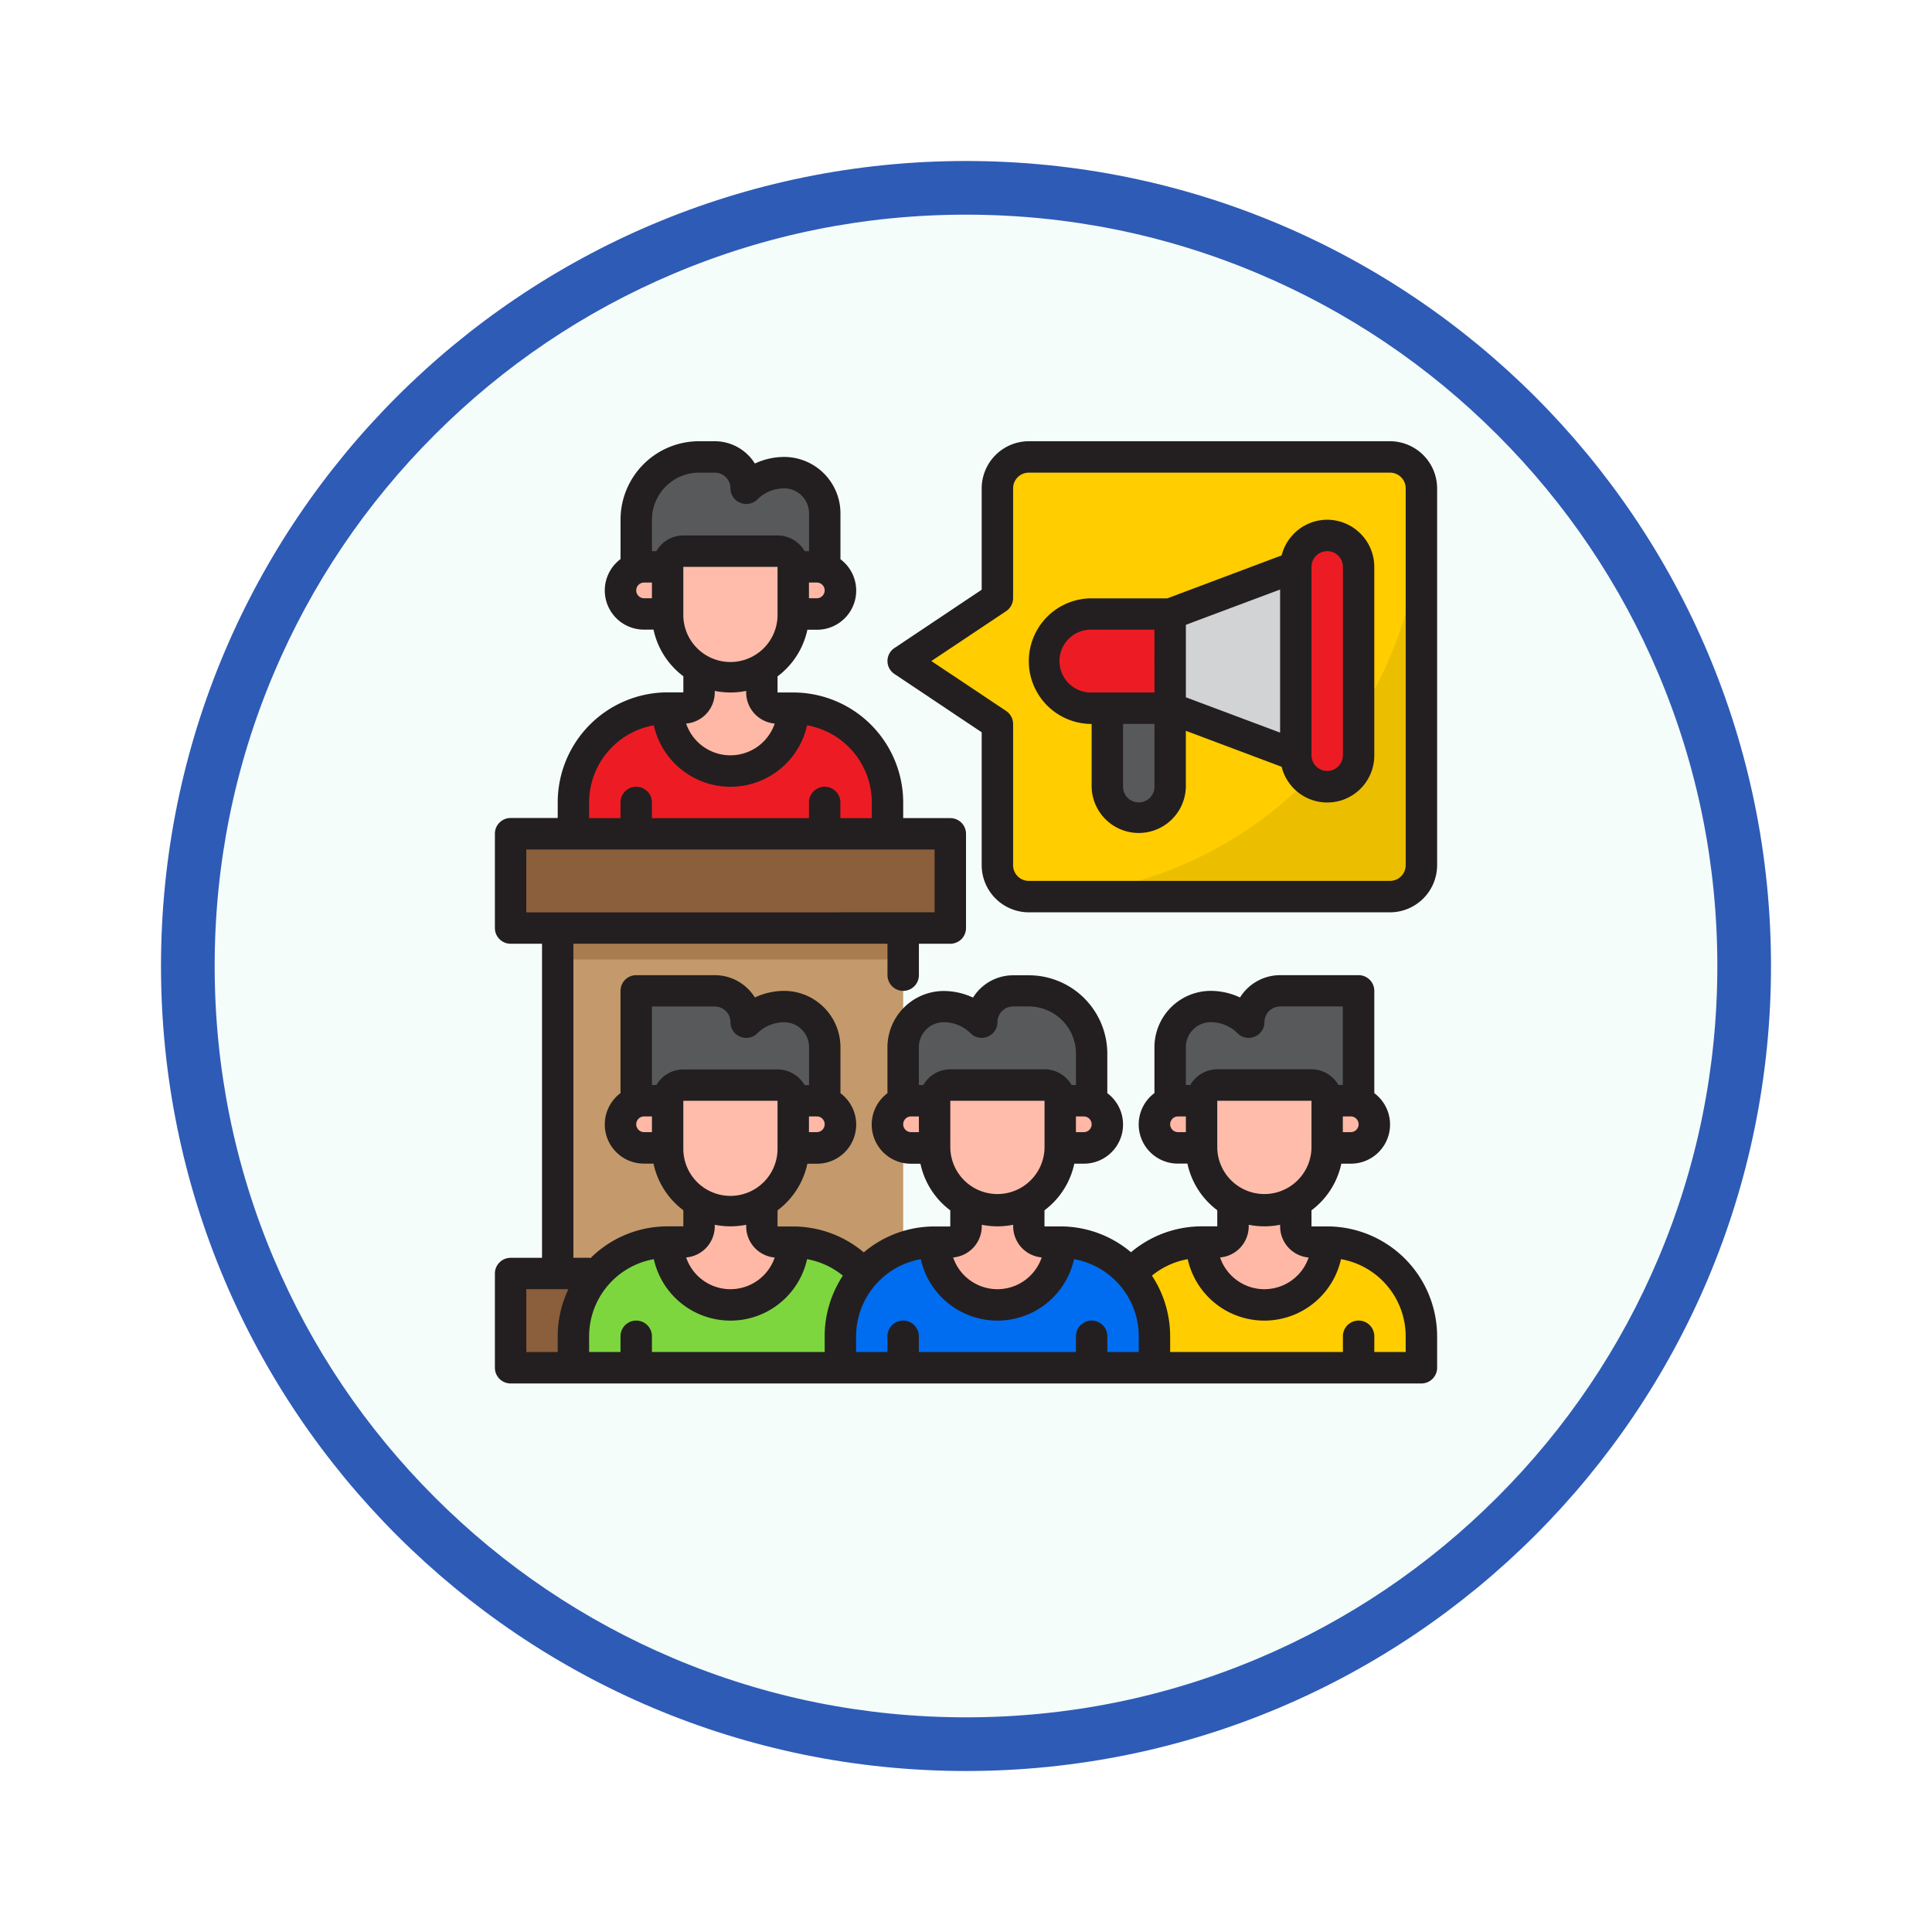 <svg xmlns="http://www.w3.org/2000/svg" xmlns:xlink="http://www.w3.org/1999/xlink" width="108" height="108" viewBox="0 0 108 108">
  <defs>
    <filter id="Trazado_982547" x="0" y="0" width="108" height="108" filterUnits="userSpaceOnUse">
      <feOffset dy="3" input="SourceAlpha"/>
      <feGaussianBlur stdDeviation="3" result="blur"/>
      <feFlood flood-opacity="0.161"/>
      <feComposite operator="in" in2="blur"/>
      <feComposite in="SourceGraphic"/>
    </filter>
  </defs>
  <g id="Grupo_1162438" data-name="Grupo 1162438" transform="translate(-197 -2376)">
    <g id="Grupo_1162146" data-name="Grupo 1162146" transform="translate(206 2382)">
      <g id="Grupo_1159095" data-name="Grupo 1159095" transform="translate(0)">
        <g id="Grupo_1154033" data-name="Grupo 1154033">
          <g id="Grupo_1153177" data-name="Grupo 1153177">
            <g id="Grupo_1149598" data-name="Grupo 1149598">
              <g id="Grupo_1148770" data-name="Grupo 1148770">
                <g id="Grupo_1146954" data-name="Grupo 1146954">
                  <g transform="matrix(1, 0, 0, 1, -9, -6)" filter="url(#Trazado_982547)">
                    <g id="Trazado_982547-2" data-name="Trazado 982547" transform="translate(9 6)" fill="#f5fdfa">
                      <path d="M 45 88.5 C 39.127 88.5 33.43 87.35 28.068 85.082 C 22.889 82.891 18.236 79.755 14.241 75.759 C 10.245 71.764 7.109 67.111 4.918 61.932 C 2.65 56.57 1.5 50.873 1.5 45 C 1.5 39.127 2.65 33.43 4.918 28.068 C 7.109 22.889 10.245 18.236 14.241 14.241 C 18.236 10.245 22.889 7.109 28.068 4.918 C 33.43 2.65 39.127 1.5 45 1.5 C 50.873 1.5 56.57 2.65 61.932 4.918 C 67.111 7.109 71.764 10.245 75.759 14.241 C 79.755 18.236 82.891 22.889 85.082 28.068 C 87.35 33.43 88.5 39.127 88.5 45 C 88.5 50.873 87.35 56.57 85.082 61.932 C 82.891 67.111 79.755 71.764 75.759 75.759 C 71.764 79.755 67.111 82.891 61.932 85.082 C 56.57 87.35 50.873 88.5 45 88.5 Z" stroke="none"/>
                      <path d="M 45 3 C 39.329 3 33.829 4.11 28.653 6.299 C 23.652 8.415 19.16 11.443 15.302 15.302 C 11.443 19.16 8.415 23.652 6.299 28.653 C 4.11 33.829 3 39.329 3 45 C 3 50.671 4.11 56.171 6.299 61.347 C 8.415 66.348 11.443 70.84 15.302 74.698 C 19.16 78.557 23.652 81.585 28.653 83.701 C 33.829 85.89 39.329 87 45 87 C 50.671 87 56.171 85.89 61.347 83.701 C 66.348 81.585 70.84 78.557 74.698 74.698 C 78.557 70.84 81.585 66.348 83.701 61.347 C 85.89 56.171 87 50.671 87 45 C 87 39.329 85.89 33.829 83.701 28.653 C 81.585 23.652 78.557 19.16 74.698 15.302 C 70.84 11.443 66.348 8.415 61.347 6.299 C 56.171 4.11 50.671 3 45 3 M 45 0 C 69.853 0 90 20.147 90 45 C 90 69.853 69.853 90 45 90 C 20.147 90 7.62939453125e-06 69.853 7.62939453125e-06 45 C 7.62939453125e-06 20.147 20.147 0 45 0 Z" stroke="none" fill="#2e5bb6"/>
                    </g>
                  </g>
                </g>
              </g>
            </g>
          </g>
        </g>
      </g>
    </g>
    <g id="Layer_6" data-name="Layer 6" transform="translate(222.665 2398.665)">
      <path id="Trazado_996403" data-name="Trazado 996403" d="M6,33H25.313V52.313H6Z" transform="translate(-0.489 -3.787)" fill="#c49a6c"/>
      <path id="Trazado_996404" data-name="Trazado 996404" d="M11,43.145V37h4.389a1.756,1.756,0,0,1,1.756,1.756,2.993,2.993,0,0,1,2.116-.878,2.271,2.271,0,0,1,2.273,2.272v3Z" transform="translate(-1.099 -4.275)" fill="#58595b"/>
      <path id="Trazado_996405" data-name="Trazado 996405" d="M55.534,43.145V37H51.145a1.756,1.756,0,0,0-1.756,1.756,2.993,2.993,0,0,0-2.116-.878A2.271,2.271,0,0,0,45,40.15v3Z" transform="translate(-5.253 -4.275)" fill="#58595b"/>
      <path id="Trazado_996406" data-name="Trazado 996406" d="M38.534,43.145V40.511A3.511,3.511,0,0,0,35.023,37h-.878a1.756,1.756,0,0,0-1.756,1.756,2.993,2.993,0,0,0-2.116-.878A2.271,2.271,0,0,0,28,40.15v3Z" transform="translate(-3.176 -4.275)" fill="#58595b"/>
      <path id="Trazado_996407" data-name="Trazado 996407" d="M11,9.145V6.511A3.511,3.511,0,0,1,14.511,3h.878a1.756,1.756,0,0,1,1.756,1.756,2.993,2.993,0,0,1,2.116-.878A2.271,2.271,0,0,1,21.534,6.15v3Z" transform="translate(-1.099 -0.122)" fill="#58595b"/>
      <path id="Trazado_996408" data-name="Trazado 996408" d="M56.969,4.756V25.824a1.761,1.761,0,0,1-1.756,1.756H35.023a1.761,1.761,0,0,1-1.756-1.756v-7.9L28,14.412,33.267,10.9V4.756A1.761,1.761,0,0,1,35.023,3H55.213A1.761,1.761,0,0,1,56.969,4.756Z" transform="translate(-3.176 -0.122)" fill="#ffcd00"/>
      <path id="Trazado_996409" data-name="Trazado 996409" d="M36,27.946H56.191a1.761,1.761,0,0,0,1.756-1.756V6A22.01,22.01,0,0,1,36,27.946Z" transform="translate(-4.153 -0.489)" fill="#ebbf00"/>
      <path id="Trazado_996410" data-name="Trazado 996410" d="M39.634,13a2.634,2.634,0,0,0,0,5.267h4.389V13Z" transform="translate(-4.275 -1.344)" fill="#ed1c24"/>
      <path id="Trazado_996411" data-name="Trazado 996411" d="M45,12.634V17.9l7.023,2.634V10Z" transform="translate(-5.253 -0.977)" fill="#d1d3d4"/>
      <path id="Trazado_996412" data-name="Trazado 996412" d="M41,23.389a1.756,1.756,0,1,0,3.511,0V19H41Z" transform="translate(-4.764 -2.077)" fill="#58595b"/>
      <path id="Trazado_996413" data-name="Trazado 996413" d="M54.756,8A1.756,1.756,0,0,0,53,9.756V20.29a1.756,1.756,0,0,0,3.511,0V9.756A1.756,1.756,0,0,0,54.756,8Z" transform="translate(-6.23 -0.733)" fill="#ed1c24"/>
      <path id="Trazado_996414" data-name="Trazado 996414" d="M3,27H27.58v5.267H3Z" transform="translate(-0.122 -3.054)" fill="#8b5e3c"/>
      <path id="Trazado_996415" data-name="Trazado 996415" d="M3,55H27.58v5.267H3Z" transform="translate(-0.122 -6.474)" fill="#8b5e3c"/>
      <g id="Grupo_1162437" data-name="Grupo 1162437" transform="translate(9.023 9.023)">
        <path id="Trazado_996416" data-name="Trazado 996416" d="M10,11.317a1.317,1.317,0,0,0,1.317,1.317h1.317V10H11.317A1.317,1.317,0,0,0,10,11.317Z" transform="translate(-10 -10)" fill="#ffb8a5"/>
        <path id="Trazado_996417" data-name="Trazado 996417" d="M22.317,12.634a1.317,1.317,0,0,0,0-2.634H21v2.634Z" transform="translate(-11.344 -10)" fill="#ffb8a5"/>
        <path id="Trazado_996418" data-name="Trazado 996418" d="M44,45.317a1.317,1.317,0,0,0,1.317,1.317h1.317V44H45.317A1.317,1.317,0,0,0,44,45.317Z" transform="translate(-14.153 -14.153)" fill="#ffb8a5"/>
        <path id="Trazado_996419" data-name="Trazado 996419" d="M56.317,46.634a1.317,1.317,0,0,0,0-2.634H55v2.634Z" transform="translate(-15.497 -14.153)" fill="#ffb8a5"/>
        <path id="Trazado_996420" data-name="Trazado 996420" d="M28.317,44a1.317,1.317,0,0,0,0,2.634h1.317V44Z" transform="translate(-12.077 -14.153)" fill="#ffb8a5"/>
        <path id="Trazado_996421" data-name="Trazado 996421" d="M39.317,46.634a1.317,1.317,0,0,0,0-2.634H38v2.634Z" transform="translate(-13.42 -14.153)" fill="#ffb8a5"/>
      </g>
      <path id="Trazado_996422" data-name="Trazado 996422" d="M19.145,9H13.878A.878.878,0,0,0,13,9.878v2.634a3.511,3.511,0,1,0,7.023,0V9.878A.878.878,0,0,0,19.145,9Z" transform="translate(-1.344 -0.855)" fill="#ffbcab"/>
      <path id="Trazado_996423" data-name="Trazado 996423" d="M53.145,43H47.878a.878.878,0,0,0-.878.878v2.634a3.511,3.511,0,0,0,7.023,0V43.878A.878.878,0,0,0,53.145,43Z" transform="translate(-5.497 -5.008)" fill="#ffbcab"/>
      <path id="Trazado_996424" data-name="Trazado 996424" d="M36.145,43H30.878a.878.878,0,0,0-.878.878v2.634a3.511,3.511,0,0,0,7.023,0V43.878A.878.878,0,0,0,36.145,43Z" transform="translate(-3.42 -5.008)" fill="#ffbcab"/>
      <path id="Trazado_996425" data-name="Trazado 996425" d="M19.145,43H13.878a.878.878,0,0,0-.878.878v2.634a3.511,3.511,0,0,0,7.023,0V43.878A.878.878,0,0,0,19.145,43Z" transform="translate(-1.344 -5.008)" fill="#ffbcab"/>
      <path id="Trazado_996426" data-name="Trazado 996426" d="M10,45.317a1.317,1.317,0,0,0,1.317,1.317h1.317V44H11.317A1.317,1.317,0,0,0,10,45.317Z" transform="translate(-0.977 -5.13)" fill="#ffb8a5"/>
      <path id="Trazado_996427" data-name="Trazado 996427" d="M22.317,46.634a1.317,1.317,0,0,0,0-2.634H21v2.634Z" transform="translate(-2.321 -5.13)" fill="#ffb8a5"/>
      <path id="Trazado_996428" data-name="Trazado 996428" d="M19.29,19a3.511,3.511,0,0,1-7.023,0A5.267,5.267,0,0,0,7,24.267v1.756H24.557V24.267A5.267,5.267,0,0,0,19.29,19Z" transform="translate(-0.611 -2.077)" fill="#ed1c24"/>
      <path id="Trazado_996429" data-name="Trazado 996429" d="M16.511,22.2a3.511,3.511,0,0,0,3.511-3.511h-.878a.878.878,0,0,1-.878-.878V16.46a3.489,3.489,0,0,1-3.511,0v1.352a.878.878,0,0,1-.878.878H13A3.511,3.511,0,0,0,16.511,22.2Z" transform="translate(-1.344 -1.766)" fill="#ffb8a5"/>
      <path id="Trazado_996430" data-name="Trazado 996430" d="M33.511,56.2a3.511,3.511,0,0,0,3.511-3.511h-.878a.878.878,0,0,1-.878-.878V50.46a3.489,3.489,0,0,1-3.511,0v1.352a.878.878,0,0,1-.878.878H30A3.511,3.511,0,0,0,33.511,56.2Z" transform="translate(-3.42 -5.919)" fill="#ffb8a5"/>
      <path id="Trazado_996431" data-name="Trazado 996431" d="M53.29,53a3.511,3.511,0,0,1-7.023,0A5.267,5.267,0,0,0,41,58.267v1.756H58.557V58.267A5.267,5.267,0,0,0,53.29,53Z" transform="translate(-4.764 -6.23)" fill="#ffcd00"/>
      <path id="Trazado_996432" data-name="Trazado 996432" d="M50.511,56.2a3.511,3.511,0,0,0,3.511-3.511h-.878a.878.878,0,0,1-.878-.878V50.46a3.489,3.489,0,0,1-3.511,0v1.352a.878.878,0,0,1-.878.878H47A3.511,3.511,0,0,0,50.511,56.2Z" transform="translate(-5.497 -5.919)" fill="#ffb8a5"/>
      <path id="Trazado_996433" data-name="Trazado 996433" d="M19.29,53a3.511,3.511,0,0,1-7.023,0A5.267,5.267,0,0,0,7,58.267v1.756H24.557V58.267A5.267,5.267,0,0,0,19.29,53Z" transform="translate(-0.611 -6.23)" fill="#7ed63e"/>
      <path id="Trazado_996434" data-name="Trazado 996434" d="M16.511,56.2a3.511,3.511,0,0,0,3.511-3.511h-.878a.878.878,0,0,1-.878-.878V50.46a3.489,3.489,0,0,1-3.511,0v1.352a.878.878,0,0,1-.878.878H13A3.511,3.511,0,0,0,16.511,56.2Z" transform="translate(-1.344 -5.919)" fill="#ffb8a5"/>
      <path id="Trazado_996435" data-name="Trazado 996435" d="M36.29,53a3.511,3.511,0,0,1-7.023,0A5.267,5.267,0,0,0,24,58.267v1.756H41.557V58.267A5.267,5.267,0,0,0,36.29,53Z" transform="translate(-2.687 -6.23)" fill="#006df0"/>
      <path id="Trazado_996436" data-name="Trazado 996436" d="M6,33H25.313v1.756H6Z" transform="translate(-0.489 -3.787)" fill="#a97c50"/>
      <path id="Trazado_996437" data-name="Trazado 996437" d="M55.091,2H34.9a2.641,2.641,0,0,0-2.634,2.634V10.3l-4.872,3.257a.869.869,0,0,0,0,1.457l4.872,3.257V25.7A2.641,2.641,0,0,0,34.9,28.335H55.091A2.641,2.641,0,0,0,57.725,25.7V4.634A2.641,2.641,0,0,0,55.091,2Zm.878,23.7a.878.878,0,0,1-.878.878H34.9a.878.878,0,0,1-.878-.878V17.8a.878.878,0,0,0-.4-.729l-4.17-2.783,4.17-2.783a.878.878,0,0,0,.4-.729V4.634a.878.878,0,0,1,.878-.878H55.091a.878.878,0,0,1,.878.878Z" transform="translate(-3.054 0)" fill="#231f20"/>
      <path id="Trazado_996438" data-name="Trazado 996438" d="M52.679,7a2.634,2.634,0,0,0-2.546,1.993l-6.391,2.4H39.511a3.511,3.511,0,1,0,0,7.023v3.511a2.634,2.634,0,0,0,5.267,0V18.8l5.355,2.01a2.628,2.628,0,0,0,5.179-.641V9.634A2.641,2.641,0,0,0,52.679,7ZM43.023,21.923a.878.878,0,0,1-1.756,0V18.412h1.756Zm0-5.267H39.511a1.756,1.756,0,1,1,0-3.511h3.511ZM50.046,18.9l-5.267-1.975V12.873L50.046,10.9Zm3.511,1.264a.878.878,0,0,1-1.756,0V9.634a.878.878,0,0,1,1.756,0Z" transform="translate(-4.153 -0.611)" fill="#231f20"/>
      <path id="Trazado_996439" data-name="Trazado 996439" d="M48.526,45.892h-.878v-.9a4.4,4.4,0,0,0,1.668-2.607h.527a2.188,2.188,0,0,0,1.317-3.942V32.725a.878.878,0,0,0-.878-.878H45.892a2.644,2.644,0,0,0-2.239,1.247,3.892,3.892,0,0,0-1.633-.369,3.154,3.154,0,0,0-3.151,3.151v2.563a2.188,2.188,0,0,0,1.317,3.942h.527a4.4,4.4,0,0,0,1.668,2.607v.9H41.5a6.145,6.145,0,0,0-3.942,1.448A6.11,6.11,0,0,0,33.6,45.892h-.878v-.9a4.4,4.4,0,0,0,1.668-2.607h.527a2.188,2.188,0,0,0,1.317-3.942v-2.2a4.389,4.389,0,0,0-4.389-4.389h-.878a2.644,2.644,0,0,0-2.239,1.247,3.892,3.892,0,0,0-1.633-.369,3.154,3.154,0,0,0-3.151,3.151v2.563a2.188,2.188,0,0,0,1.317,3.942h.527a4.4,4.4,0,0,0,1.668,2.607v.9H26.58a6.11,6.11,0,0,0-3.959,1.448,6.145,6.145,0,0,0-3.942-1.448H17.8v-.9a4.4,4.4,0,0,0,1.668-2.607H20a2.188,2.188,0,0,0,1.317-3.942V35.876a3.154,3.154,0,0,0-3.151-3.151,3.892,3.892,0,0,0-1.633.369,2.644,2.644,0,0,0-2.239-1.247H9.9a.878.878,0,0,0-.878.878v5.715a2.188,2.188,0,0,0,1.317,3.942h.527a4.4,4.4,0,0,0,1.668,2.607v.9h-.878a6.107,6.107,0,0,0-4.31,1.773c-.026,0-.053-.018-.079-.018H6.389V30.091H23.946v1.756a.878.878,0,1,0,1.756,0V30.091h1.756a.878.878,0,0,0,.878-.878V23.946a.878.878,0,0,0-.878-.878H24.824v-.878a6.152,6.152,0,0,0-6.145-6.145H17.8v-.9a4.4,4.4,0,0,0,1.668-2.607H20a2.188,2.188,0,0,0,1.317-3.942V6.029a3.154,3.154,0,0,0-3.151-3.151,3.892,3.892,0,0,0-1.633.369A2.644,2.644,0,0,0,14.29,2h-.878A4.389,4.389,0,0,0,9.023,6.389v2.2a2.188,2.188,0,0,0,1.317,3.942h.527a4.4,4.4,0,0,0,1.668,2.607v.9h-.878a6.152,6.152,0,0,0-6.145,6.145v.878H2.878A.878.878,0,0,0,2,23.946v5.267a.878.878,0,0,0,.878.878H4.634V47.648H2.878A.878.878,0,0,0,2,48.526v5.267a.878.878,0,0,0,.878.878H53.793a.878.878,0,0,0,.878-.878V52.037a6.152,6.152,0,0,0-6.145-6.145ZM17.8,11.656a2.634,2.634,0,1,1-5.267,0V9.023H17.8Zm-.158,6.127a2.614,2.614,0,0,1-4.951,0,1.748,1.748,0,0,0,1.6-1.738v-.088a4.433,4.433,0,0,0,1.756,0v.088a1.748,1.748,0,0,0,1.6,1.738Zm2.792-7.444a.439.439,0,0,1-.439.439h-.439V9.9H20A.439.439,0,0,1,20.435,10.34Zm-9.656.439H10.34a.439.439,0,0,1,0-.878h.439Zm.246-2.634h-.246V6.389a2.641,2.641,0,0,1,2.634-2.634h.878a.878.878,0,0,1,.878.878.866.866,0,0,0,.544.808.878.878,0,0,0,.957-.184,2.129,2.129,0,0,1,1.492-.623,1.394,1.394,0,0,1,1.4,1.4V8.145h-.246a1.745,1.745,0,0,0-1.51-.878H12.534a1.745,1.745,0,0,0-1.51.878ZM7.267,22.191a4.384,4.384,0,0,1,3.617-4.31,4.389,4.389,0,0,0,8.568,0,4.384,4.384,0,0,1,3.617,4.31v.878H21.313v-.878a.878.878,0,1,0-1.756,0v.878H10.778v-.878a.878.878,0,1,0-1.756,0v.878H7.267ZM5.511,52.037v.878H3.756V49.4H6.108A6.162,6.162,0,0,0,5.511,52.037Zm-1.756-23.7V24.824H26.58v3.511ZM47.648,41.5a2.634,2.634,0,0,1-5.267,0V38.87h5.267Zm-.158,6.127a2.614,2.614,0,0,1-4.951,0,1.748,1.748,0,0,0,1.6-1.738V45.8a4.433,4.433,0,0,0,1.756,0v.088A1.748,1.748,0,0,0,47.49,47.631Zm2.792-7.444a.439.439,0,0,1-.439.439H49.4v-.878h.439A.439.439,0,0,1,50.282,40.186Zm-9.656.439h-.439a.439.439,0,1,1,0-.878h.439Zm.246-2.634h-.246V35.876a1.394,1.394,0,0,1,1.4-1.4,2.129,2.129,0,0,1,1.492.623.878.878,0,0,0,.957.184.866.866,0,0,0,.544-.808.878.878,0,0,1,.878-.878H49.4v4.389h-.246a1.745,1.745,0,0,0-1.51-.878H42.381A1.745,1.745,0,0,0,40.871,37.992ZM32.725,41.5a2.634,2.634,0,0,1-5.267,0V38.87h5.267Zm-.158,6.127a2.614,2.614,0,0,1-4.951,0,1.748,1.748,0,0,0,1.6-1.738V45.8a4.433,4.433,0,0,0,1.756,0v.088a1.748,1.748,0,0,0,1.6,1.738Zm2.792-7.444a.439.439,0,0,1-.439.439H34.48v-.878h.439A.439.439,0,0,1,35.358,40.186Zm-9.656.439h-.439a.439.439,0,0,1,0-.878H25.7Zm.246-2.634H25.7V35.876a1.394,1.394,0,0,1,1.4-1.4,2.129,2.129,0,0,1,1.492.623.878.878,0,0,0,.957.184.866.866,0,0,0,.544-.808.878.878,0,0,1,.878-.878h.878a2.641,2.641,0,0,1,2.634,2.634v1.756h-.246a1.745,1.745,0,0,0-1.51-.878H27.458A1.745,1.745,0,0,0,25.948,37.992ZM17.8,41.5a2.634,2.634,0,1,1-5.267,0V38.87H17.8Zm-.158,6.127a2.614,2.614,0,0,1-4.951,0,1.748,1.748,0,0,0,1.6-1.738V45.8a4.433,4.433,0,0,0,1.756,0v.088A1.748,1.748,0,0,0,17.643,47.631Zm2.792-7.444a.439.439,0,0,1-.439.439h-.439v-.878H20A.439.439,0,0,1,20.435,40.186Zm-9.656.439H10.34a.439.439,0,0,1,0-.878h.439Zm.246-2.634h-.246V33.6H14.29a.878.878,0,0,1,.878.878.866.866,0,0,0,.544.808.878.878,0,0,0,.957-.184,2.129,2.129,0,0,1,1.492-.623,1.394,1.394,0,0,1,1.4,1.4v2.116h-.246a1.745,1.745,0,0,0-1.51-.878H12.534a1.745,1.745,0,0,0-1.51.878Zm9.411,14.046v.878H10.778v-.878a.878.878,0,1,0-1.756,0v.878H7.267v-.878a4.384,4.384,0,0,1,3.617-4.31,4.389,4.389,0,0,0,8.568,0,4.363,4.363,0,0,1,2,.922,6.158,6.158,0,0,0-1.018,3.388Zm17.557.878H36.236v-.878a.878.878,0,0,0-1.756,0v.878H25.7v-.878a.878.878,0,1,0-1.756,0v.878H22.191v-.878a4.384,4.384,0,0,1,3.617-4.31,4.389,4.389,0,0,0,8.568,0,4.384,4.384,0,0,1,3.617,4.31Zm14.923,0H51.16v-.878a.878.878,0,1,0-1.756,0v.878H39.747v-.878a6.158,6.158,0,0,0-1.018-3.389,4.363,4.363,0,0,1,2-.922,4.389,4.389,0,0,0,8.568,0,4.384,4.384,0,0,1,3.617,4.31Z" transform="translate(0)" fill="#231f20"/>
    </g>
  </g>
</svg>
